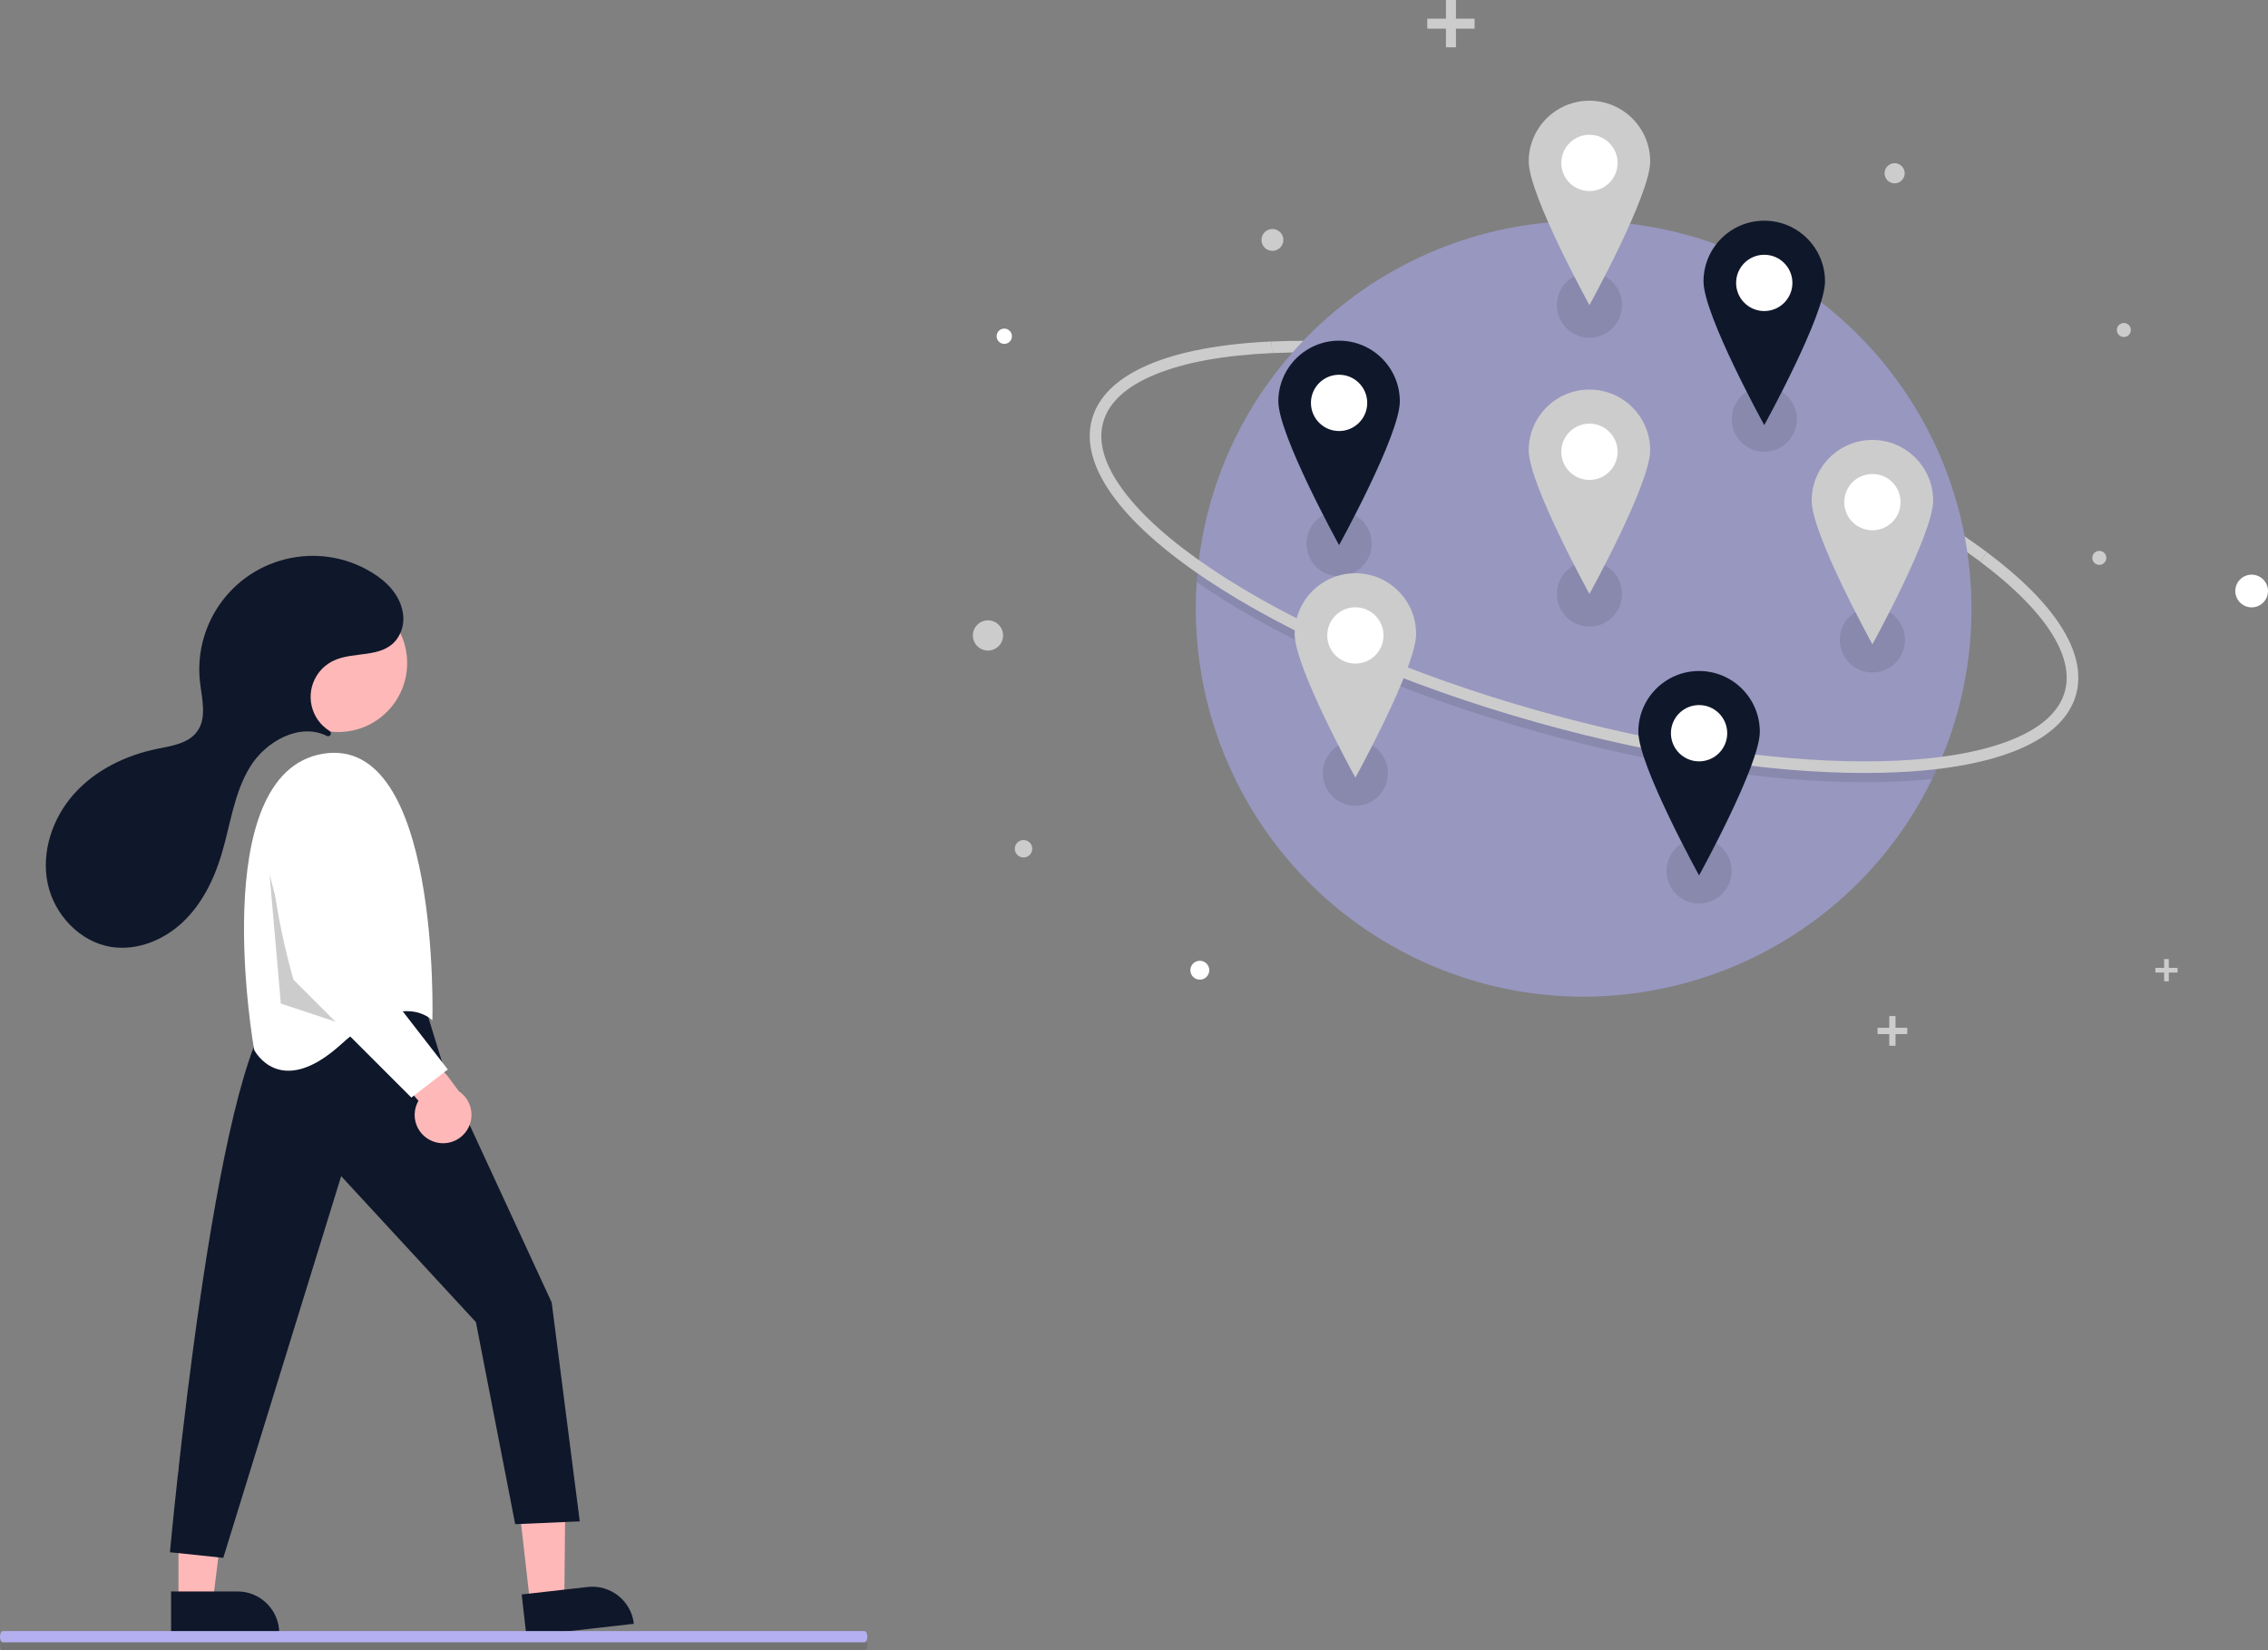 <?xml version="1.0" encoding="UTF-8"?>
<svg id="a" data-name="bfd7ed38-e2c2-4ce4-aa7c-70bac4bc4918" xmlns="http://www.w3.org/2000/svg" viewBox="0 0 808 588">
  <rect x="0" y="0" width="808" height="588" fill="#808080" stroke="none"/>
  <defs>
    <style>
      .b {
        opacity: .1;
      }

      .b, .c {
        isolation: isolate;
      }

      .c {
        opacity: .2;
      }

      .d {
        fill: #0f172a;
      }

      .e {
        fill: #ccc;
      }

      .f {
        fill: #ffb8b8;
      }

      .g {
        fill: #fff;
      }

      .h {
        fill: #f2f2f2;
      }

      .i {
        fill: #9897c0;
      }

      .j {
        fill: #b3afef;
      }
    </style>
  </defs>
  <path class="e" d="M705.397,200.076c-29.238-21.858-75.032-42.529-125.639-56.714-46.078-12.915-91.021-19.151-126.56-17.558l-.185-4.133c35.962-1.611,81.372,4.677,127.862,17.708,51.079,14.317,97.369,35.232,127,57.384l-2.477,3.313Z"/>
  <path class="i" d="M702.362,216.913c.026,19.366-4.034,38.519-11.914,56.209-.658,1.481-1.343,2.948-2.056,4.402-33.485,68.585-116.23,97.039-184.815,63.553-47.454-23.169-77.556-71.356-77.564-124.164,0-3.198.109-6.371.327-9.519.103-1.601.237-3.192.401-4.774,7.898-75.906,75.834-131.037,151.74-123.139,70.396,7.325,123.878,66.656,123.881,137.432h0Z"/>
  <path class="b" d="M690.447,273.121c-.658,1.481-1.343,2.948-2.056,4.402-4.038.439-8.288.757-12.75.956-3.694.165-7.496.248-11.381.248-33.931,0-74.767-6.263-116.484-17.954-46.491-13.031-88.552-31.259-118.437-51.327-1.018-.683-2.017-1.367-2.999-2.052.103-1.601.237-3.192.401-4.774,1.584,1.129,3.219,2.26,4.902,3.392,29.534,19.828,71.172,37.861,117.25,50.777,41.353,11.592,81.804,17.801,115.347,17.801,3.835,0,7.573-.081,11.215-.244,5.304-.24,10.301-.648,14.992-1.225Z"/>
  <path class="e" d="M664.261,275.418c-33.93,0-74.769-6.263-116.484-17.955-46.491-13.031-88.553-31.259-118.439-51.327-30.509-20.487-44.816-40.673-40.284-56.841,4.531-16.168,27.246-25.978,63.958-27.624l.185,4.133c-17.144.768-31.116,3.316-41.528,7.574-10.386,4.247-16.655,9.978-18.633,17.034-1.978,7.056.4,15.21,7.065,24.236,6.682,9.048,17.294,18.487,31.542,28.054,29.53,19.829,71.17,37.863,117.249,50.778,41.354,11.591,81.802,17.802,115.347,17.803,3.833,0,7.57-.081,11.213-.244,17.145-.768,31.116-3.316,41.528-7.574,10.386-4.247,16.655-9.978,18.633-17.033,3.551-12.669-7.18-29.132-30.217-46.354l2.477-3.313c11.855,8.863,20.63,17.598,26.082,25.964,5.845,8.969,7.743,17.32,5.641,24.819-4.532,16.168-27.246,25.978-63.958,27.624-3.694.166-7.494.248-11.378.248Z"/>
  <circle class="h" cx="567.842" cy="52.235" r="1.583"/>
  <circle class="g" cx="357.785" cy="119.801" r="2.724"/>
  <circle class="e" cx="351.98" cy="226.413" r="5.381"/>
  <circle class="e" cx="674.982" cy="61.735" r="3.586"/>
  <circle class="g" cx="802.177" cy="210.579" r="5.823"/>
  <circle class="e" cx="756.646" cy="117.58" r="2.498"/>
  <circle class="e" cx="453.314" cy="85.485" r="3.897"/>
  <circle class="e" cx="747.902" cy="198.772" r="2.498"/>
  <circle class="e" cx="364.647" cy="302.413" r="3.109"/>
  <circle class="g" cx="427.452" cy="345.691" r="3.367"/>
  <polygon class="e" points="525.34 6.645 518.695 6.645 518.695 0 515.13 0 515.13 6.645 508.482 6.645 508.482 10.213 515.13 10.213 515.13 16.858 518.695 16.858 518.695 10.213 525.34 10.213 525.34 6.645"/>
  <polygon class="e" points="679.482 366.201 675.308 366.201 675.308 362.029 673.07 362.029 673.07 366.201 668.898 366.201 668.898 368.44 673.07 368.44 673.07 372.612 675.308 372.612 675.308 368.44 679.482 368.44 679.482 366.201"/>
  <polygon class="e" points="775.786 344.844 772.667 344.844 772.667 341.725 770.992 341.725 770.992 344.844 767.873 344.844 767.873 346.519 770.992 346.519 770.992 349.638 772.667 349.638 772.667 346.519 775.786 346.519 775.786 344.844"/>
  <circle class="b" cx="566.259" cy="108.717" r="11.611"/>
  <circle class="b" cx="477.064" cy="193.69" r="11.611"/>
  <circle class="b" cx="605.315" cy="310.33" r="11.611"/>
  <circle class="b" cx="566.259" cy="211.635" r="11.611"/>
  <circle class="b" cx="482.87" cy="275.496" r="11.611"/>
  <circle class="b" cx="628.537" cy="149.357" r="11.611"/>
  <circle class="b" cx="667.065" cy="227.996" r="11.611"/>
  <circle class="g" cx="566.259" cy="160.968" r="15.306"/>
  <path class="e" d="M566.259,138.801c-11.951,0-21.639,9.688-21.639,21.639s21.639,51.195,21.639,51.195c0,0,21.639-39.244,21.639-51.195s-9.688-21.639-21.639-21.639ZM566.259,170.996c-5.538,0-10.028-4.49-10.028-10.028s4.49-10.028,10.028-10.028c5.538,0,10.028,4.49,10.028,10.028s-4.49,10.028-10.028,10.028h0Z"/>
  <circle class="g" cx="482.87" cy="226.413" r="15.306"/>
  <path class="e" d="M482.87,204.246c-11.951,0-21.639,9.688-21.639,21.639s21.639,51.195,21.639,51.195c0,0,21.639-39.244,21.639-51.195s-9.688-21.639-21.639-21.639ZM482.87,236.44c-5.538,0-10.028-4.49-10.028-10.028s4.49-10.028,10.028-10.028c5.538,0,10.028,4.49,10.028,10.028s-4.49,10.028-10.028,10.028h0Z"/>
  <circle class="g" cx="667.065" cy="178.912" r="15.306"/>
  <path class="e" d="M667.065,156.745c-11.951,0-21.639,9.688-21.639,21.639h0c0,11.951,21.639,51.195,21.639,51.195,0,0,21.639-39.244,21.639-51.195,0-11.951-9.688-21.639-21.639-21.639h0ZM667.065,188.94c-5.538,0-10.028-4.49-10.028-10.028s4.49-10.028,10.028-10.028c5.538,0,10.028,4.49,10.028,10.028s-4.49,10.028-10.028,10.028h0Z"/>
  <circle class="g" cx="566.259" cy="58.05" r="15.306"/>
  <path class="e" d="M566.259,35.884c-11.951,0-21.639,9.688-21.639,21.639,0,11.951,21.639,51.195,21.639,51.195,0,0,21.639-39.244,21.639-51.195s-9.688-21.639-21.639-21.639ZM566.259,68.078c-5.538,0-10.028-4.49-10.028-10.028s4.49-10.028,10.028-10.028c5.538,0,10.028,4.49,10.028,10.028s-4.49,10.028-10.028,10.028h0Z"/>
  <circle class="g" cx="605.315" cy="261.246" r="15.306"/>
  <path class="d" d="M605.315,239.079c-11.951,0-21.639,9.688-21.639,21.639s21.639,51.195,21.639,51.195c0,0,21.639-39.244,21.639-51.195s-9.688-21.639-21.639-21.639h0ZM605.315,271.274c-5.538,0-10.028-4.49-10.028-10.028s4.49-10.028,10.028-10.028c5.538,0,10.028,4.49,10.028,10.028s-4.49,10.028-10.028,10.028h0Z"/>
  <circle class="g" cx="477.064" cy="143.551" r="15.306"/>
  <path class="d" d="M477.064,121.384c-11.951,0-21.639,9.688-21.639,21.639s21.639,51.195,21.639,51.195c0,0,21.639-39.244,21.639-51.195s-9.688-21.639-21.639-21.639ZM477.064,153.579c-5.538,0-10.028-4.49-10.028-10.028s4.49-10.028,10.028-10.028c5.538,0,10.028,4.49,10.028,10.028s-4.49,10.028-10.028,10.028h0Z"/>
  <circle class="g" cx="628.537" cy="100.801" r="15.306"/>
  <path class="d" d="M628.537,78.634c-11.951,0-21.639,9.688-21.639,21.639s21.639,51.195,21.639,51.195c0,0,21.639-39.244,21.639-51.195s-9.688-21.639-21.639-21.639ZM628.537,110.829c-5.538,0-10.028-4.49-10.028-10.028s4.49-10.028,10.028-10.028c5.538,0,10.028,4.49,10.028,10.028s-4.49,10.028-10.028,10.028h0Z"/>
  <polygon class="f" points="188.862 571.299 201.044 569.916 201.509 522.272 183.53 524.313 188.862 571.299"/>
  <path class="d" d="M225.82,578.561l-38.285,4.344h0l-1.679-14.792h0l23.493-2.666c8.169-.927,15.543,4.944,16.47,13.113h0Z"/>
  <polygon class="f" points="63.582 570.538 75.842 570.537 81.674 523.249 63.58 523.25 63.582 570.538"/>
  <path class="d" d="M99.486,581.92l-38.531.002h0v-14.887h0,23.644c8.222-.001,14.887,6.663,14.888,14.885h0Z"/>
  <path class="d" d="M151.544,359.07l7,22.769,38,82.231,10,78-23,1-14-72-48-52-42,136-19-2s16-176,38-194c0,0,36-17,53,0Z"/>
  <circle class="f" cx="120.492" cy="236.262" r="24.561"/>
  <path class="g" d="M154.044,363.57s3-102-39-95-24.5,105.5-24.5,105.5c0,0,9,18,31-2s32.5-8.5,32.5-8.5Z"/>
  <polygon class="c" points="96.044 311.57 105.927 349.453 120.984 364.511 100.044 357.57 96.044 311.57"/>
  <path class="f" d="M154.354,406.708c-5.221-1.893-7.919-7.66-6.026-12.881.202-.557.452-1.094.749-1.607l-23.359-27.043,18.414-2.397,19.359,26.048c4.638,3.109,5.877,9.39,2.768,14.028-2.602,3.881-7.524,5.474-11.906,3.853h0Z"/>
  <path class="g" d="M125.914,289.345l2.63,51.724,31,40-13,10-42-42s-15-51-4-66c4.125-5.625,8.672-7.172,12.744-6.908,6.933.577,12.349,6.232,12.626,13.184Z"/>
  <path class="d" d="M117.571,262.07c.417-.374.452-1.014.078-1.431-.065-.072-.139-.134-.221-.185-6.707-4.153-8.776-12.957-4.623-19.663,1.443-2.33,3.525-4.195,5.999-5.374,7.221-3.443,17.006-.764,22.344-7.38,2.197-2.864,3.037-6.543,2.303-10.077-1.152-6.249-5.849-10.889-11.11-14.07-19.108-11.551-43.963-5.425-55.514,13.683-4.616,7.636-6.576,16.585-5.575,25.451.679,6.014,2.535,12.758-1.041,17.641-3.147,4.297-9.088,5.103-14.307,6.171-11.193,2.29-21.992,7.574-29.588,16.108s-11.648,20.508-9.358,31.701,11.478,21.03,22.771,22.765c9.192,1.412,18.683-2.491,25.433-8.888s11.016-15.035,13.708-23.937c3.194-10.565,4.454-21.95,10.221-31.362,5.643-9.21,17.804-15.812,27.335-11.015.374.195.829.141,1.147-.137h0Z"/>
  <path class="b" d="M308,588H1c-.552,0-1-.895-1-2s.448-2,1-2h307c.552,0,1,.895,1,2s-.448,2-1,2Z"/>
  <path class="j" d="M308,585.165H1c-.552,0-1-.895-1-2s.448-2,1-2h307c.552,0,1,.895,1,2s-.448,2-1,2Z"/>
</svg>